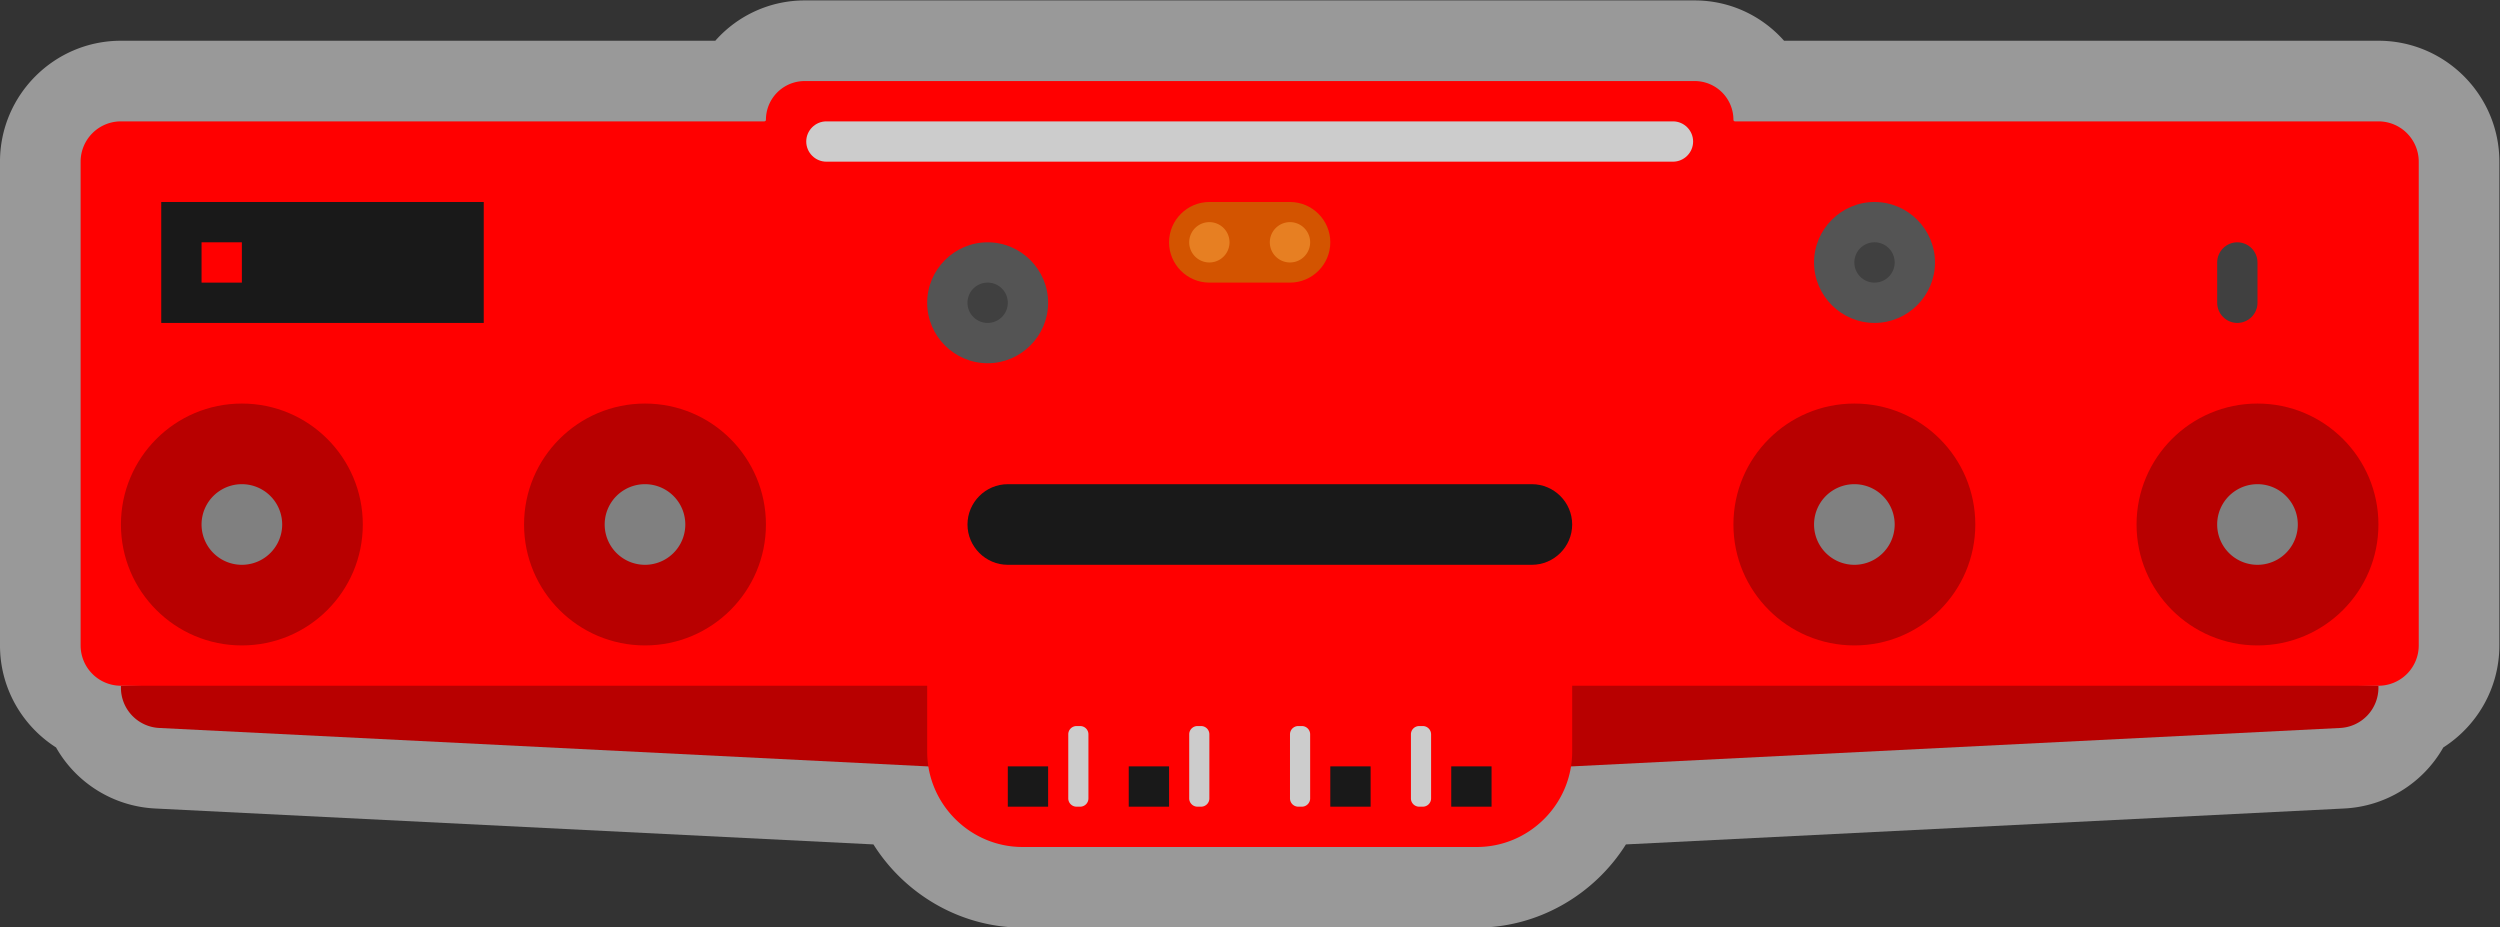 <svg xmlns="http://www.w3.org/2000/svg" xml:space="preserve" width="330.667" height="122.667"><rect width="100%" height="100%" fill="#333333" stroke="none"/><defs><clipPath id="a" clipPathUnits="userSpaceOnUse"><path d="M0 256h256V0H0Z"/></clipPath><clipPath id="b" clipPathUnits="userSpaceOnUse"><path d="M4 172h248V80H4Z"/></clipPath></defs><g clip-path="url(#a)" transform="matrix(1.333 0 0 -1.333 -5.333 229.333)"><g clip-path="url(#b)" style="opacity:.5"><path d="M0 0h-58.977c-2.17 2.452-5.341 4-8.866 4h-88.314a11.82 11.82 0 0 1-8.866-4H-224c-6.617 0-12-5.383-12-12v-48c0-4.249 2.22-7.99 5.562-10.123a11.99 11.99 0 0 1 9.839-6.057l71.266-3.563c3.128-4.974 8.681-8.257 14.799-8.257h45.068c6.117 0 11.671 3.283 14.799 8.257L-3.4-76.18a11.99 11.99 0 0 1 9.838 6.057C9.78-67.99 12-64.249 12-60v48C12-5.383 6.617 0 0 0" style="fill:#fff;fill-opacity:1;fill-rule:nonzero;stroke:none" transform="translate(240 168)"/></g><path d="m0 0-112-4v-.195a4 4 0 0 1 3.8-3.995L-32-12h64l76.2 3.81a4 4 0 0 1 3.8 3.995V-4Z" style="fill:#b80000;fill-opacity:1;fill-rule:nonzero;stroke:none" transform="translate(128 108)"/><path d="M0 0h-63.843A.157.157 0 0 0-64 .157 3.844 3.844 0 0 1-67.843 4h-88.314A3.844 3.844 0 0 1-160 .157a.157.157 0 0 0-.157-.157H-224a4 4 0 0 1-4-4v-48a4 4 0 0 1 4-4h80v-6.534c0-5.206 4.26-9.466 9.466-9.466h45.068C-84.26-72-80-67.74-80-62.534V-56H0a4 4 0 0 1 4 4v48a4 4 0 0 1-4 4" style="fill:red;fill-opacity:1;fill-rule:nonzero;stroke:none" transform="translate(240 160)"/><path d="M0 0h-84c-1.1 0-2 .9-2 2s.9 2 2 2H0c1.1 0 2-.9 2-2s-.9-2-2-2" style="fill:#ccc;fill-opacity:1;fill-rule:nonzero;stroke:none" transform="translate(170 156)"/><path d="M52 140H20v12h32z" style="fill:#191919;fill-opacity:1;fill-rule:nonzero;stroke:none"/><path d="M0 0h-52c-2.2 0-4 1.8-4 4s1.8 4 4 4H0c2.2 0 4-1.8 4-4S2.2 0 0 0" style="fill:#191919;fill-opacity:1;fill-rule:nonzero;stroke:none" transform="translate(156 116)"/><path d="M0 0c-3.3 0-6 2.7-6 6s2.7 6 6 6 6-2.7 6-6-2.7-6-6-6" style="fill:#545454;fill-opacity:1;fill-rule:nonzero;stroke:none" transform="translate(102 136)"/><path d="M0 0a2 2 0 1 0-4.001.001A2 2 0 0 0 0 0" style="fill:#404040;fill-opacity:1;fill-rule:nonzero;stroke:none" transform="translate(104 142)"/><path d="M0 0c-3.3 0-6 2.7-6 6s2.7 6 6 6 6-2.7 6-6-2.7-6-6-6" style="fill:#545454;fill-opacity:1;fill-rule:nonzero;stroke:none" transform="translate(190 140)"/><path d="M0 0a2 2 0 1 0-4.001.001A2 2 0 0 0 0 0" style="fill:#404040;fill-opacity:1;fill-rule:nonzero;stroke:none" transform="translate(192 146)"/><path d="M0 0h-8c-2.2 0-4 1.8-4 4s1.8 4 4 4h8c2.2 0 4-1.8 4-4S2.2 0 0 0" style="fill:#d35400;fill-opacity:1;fill-rule:nonzero;stroke:none" transform="translate(132 144)"/><path d="M0 0c0-6.627-5.373-12-12-12S-24-6.627-24 0s5.373 12 12 12S0 6.627 0 0" style="fill:#b80000;fill-opacity:1;fill-rule:nonzero;stroke:none" transform="translate(40 120)"/><path d="M0 0a4 4 0 1 0-8 0 4 4 0 0 0 8 0" style="fill:gray;fill-opacity:1;fill-rule:nonzero;stroke:none" transform="translate(32 120)"/><path d="M0 0c0-6.627-5.373-12-12-12S-24-6.627-24 0s5.373 12 12 12S0 6.627 0 0" style="fill:#b80000;fill-opacity:1;fill-rule:nonzero;stroke:none" transform="translate(80 120)"/><path d="M0 0a4 4 0 1 0-8 0 4 4 0 0 0 8 0" style="fill:gray;fill-opacity:1;fill-rule:nonzero;stroke:none" transform="translate(72 120)"/><path d="M0 0c0-6.627-5.373-12-12-12S-24-6.627-24 0s5.373 12 12 12S0 6.627 0 0" style="fill:#b80000;fill-opacity:1;fill-rule:nonzero;stroke:none" transform="translate(200 120)"/><path d="M0 0a4 4 0 1 0-8 0 4 4 0 0 0 8 0" style="fill:gray;fill-opacity:1;fill-rule:nonzero;stroke:none" transform="translate(192 120)"/><path d="M0 0c0-6.627-5.373-12-12-12S-24-6.627-24 0s5.373 12 12 12S0 6.627 0 0" style="fill:#b80000;fill-opacity:1;fill-rule:nonzero;stroke:none" transform="translate(240 120)"/><path d="M0 0a4 4 0 1 0-8 0 4 4 0 0 0 8 0" style="fill:gray;fill-opacity:1;fill-rule:nonzero;stroke:none" transform="translate(232 120)"/><path d="M108 92h-4v4h4zm12 0h-4v4h4zm32 0h-4v4h4zm-12 0h-4v4h4z" style="fill:#191919;fill-opacity:1;fill-rule:nonzero;stroke:none"/><path d="M0 0h-.367a.82.82 0 0 0-.817.816v6.368c0 .449.368.816.817.816H0a.82.82 0 0 0 .816-.816V.816A.82.82 0 0 0 0 0" style="fill:#ccc;fill-opacity:1;fill-rule:nonzero;stroke:none" transform="translate(111.184 92)"/><path d="M0 0h-.367a.82.82 0 0 0-.817.816v6.368c0 .449.368.816.817.816H0a.82.82 0 0 0 .816-.816V.816A.82.82 0 0 0 0 0" style="fill:#ccc;fill-opacity:1;fill-rule:nonzero;stroke:none" transform="translate(123.184 92)"/><path d="M0 0h-.367a.82.82 0 0 0-.817.816v6.368c0 .449.368.816.817.816H0a.82.82 0 0 0 .816-.816V.816A.82.82 0 0 0 0 0" style="fill:#ccc;fill-opacity:1;fill-rule:nonzero;stroke:none" transform="translate(133.184 92)"/><path d="M0 0h-.367a.82.82 0 0 0-.817.816v6.368c0 .449.368.816.817.816H0a.82.82 0 0 0 .816-.816V.816A.82.82 0 0 0 0 0" style="fill:#ccc;fill-opacity:1;fill-rule:nonzero;stroke:none" transform="translate(145.184 92)"/><path d="M0 0a2 2 0 1 0-4.001.001A2 2 0 0 0 0 0" style="fill:#e77f22;fill-opacity:1;fill-rule:nonzero;stroke:none" transform="translate(126 148)"/><path d="M0 0a2 2 0 1 0-4.001.001A2 2 0 0 0 0 0" style="fill:#e77f22;fill-opacity:1;fill-rule:nonzero;stroke:none" transform="translate(134 148)"/><path d="M0 0c-1.1 0-2 .9-2 2v4c0 1.1.9 2 2 2s2-.9 2-2V2c0-1.1-.9-2-2-2" style="fill:#404040;fill-opacity:1;fill-rule:nonzero;stroke:none" transform="translate(226 140)"/><path d="M28 144h-4v4h4z" style="fill:red;fill-opacity:1;fill-rule:nonzero;stroke:none"/></g></svg>